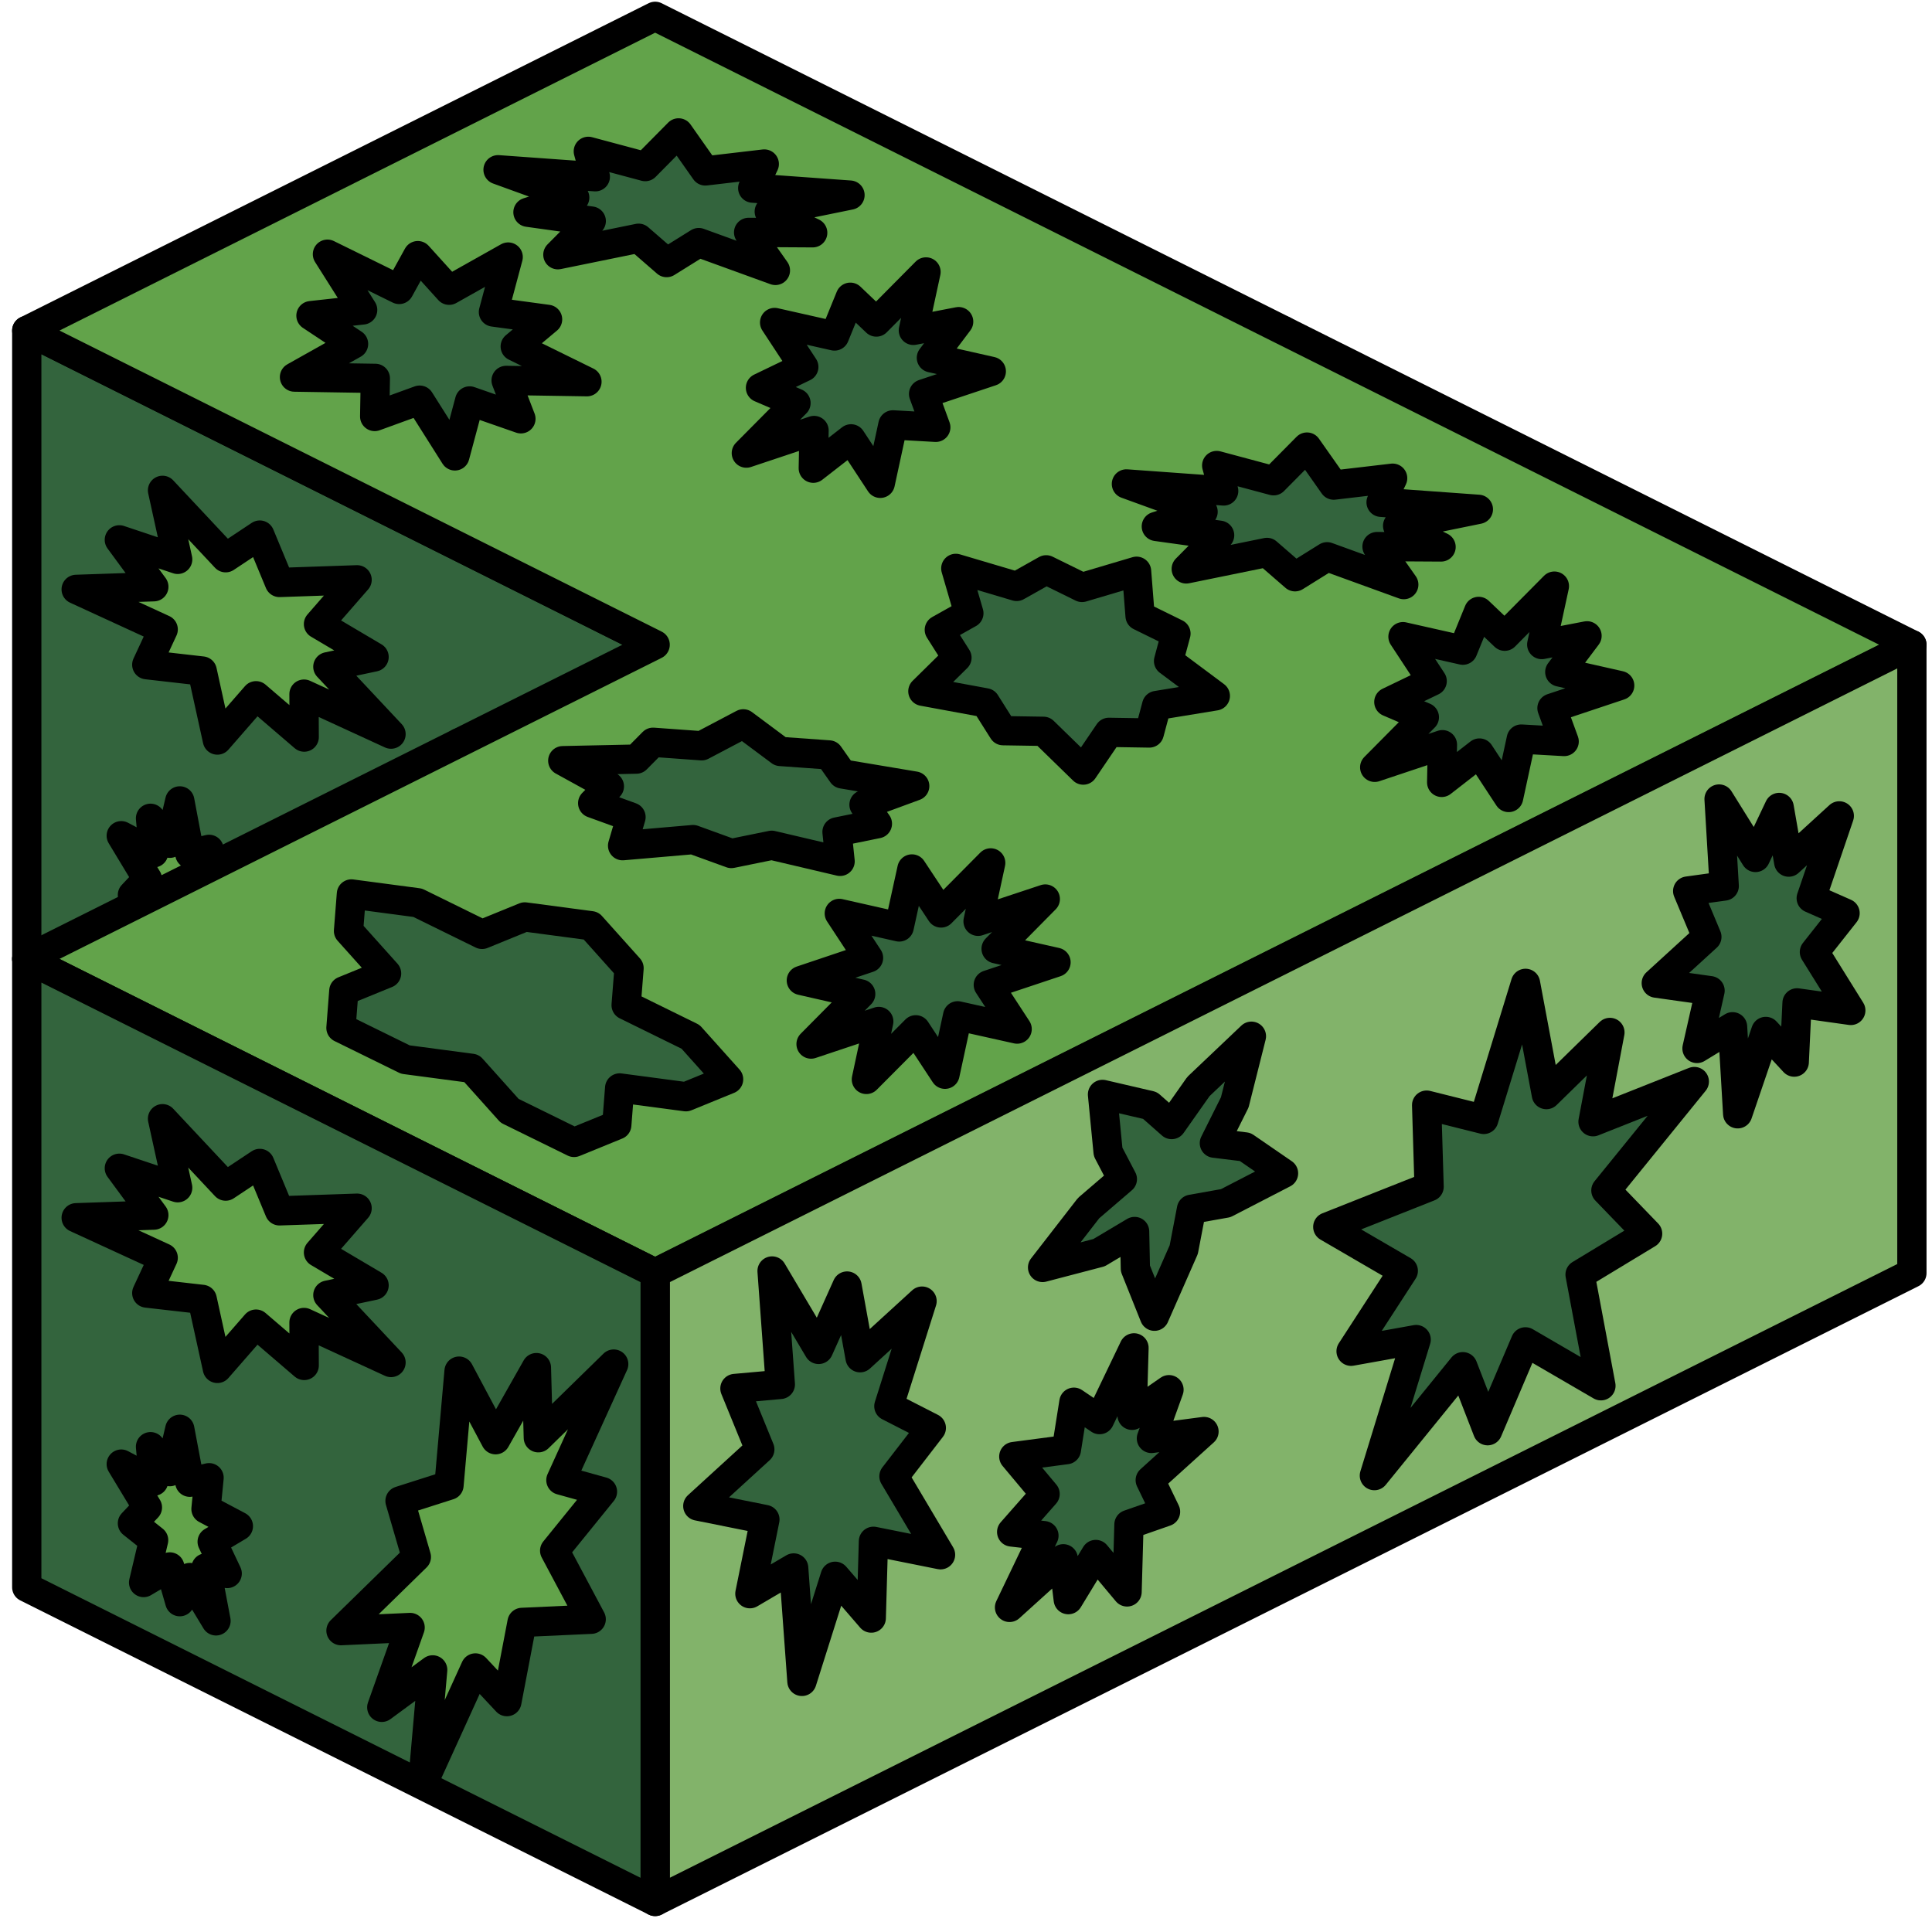 <?xml version="1.0" encoding="UTF-8" standalone="no"?><!DOCTYPE svg PUBLIC "-//W3C//DTD SVG 1.1//EN" "http://www.w3.org/Graphics/SVG/1.1/DTD/svg11.dtd"><svg width="100%" height="100%" viewBox="0 0 66 66" version="1.1" xmlns="http://www.w3.org/2000/svg" xmlns:xlink="http://www.w3.org/1999/xlink" xml:space="preserve" xmlns:serif="http://www.serif.com/" style="fill-rule:evenodd;clip-rule:evenodd;stroke-linecap:round;stroke-linejoin:round;stroke-miterlimit:1.5;"><g id="hedge02"><g><path d="M43.847,32.758l-21.466,10.733l0,-21.466l21.466,-10.733l0,21.466" style="fill:#82b36a;stroke:#000;stroke-width:1px;"/><path d="M0.914,11.292l21.467,10.733l0,21.466l-21.467,-10.733l0,-21.466" style="fill:#33643d;stroke:#000;stroke-width:1px;"/><path d="M37.26,16.562l1.244,1.997l0.81,-1.708l0.325,1.867l1.728,-1.579l-0.959,2.813l1.156,0.51l-1.048,1.327l1.244,1.996l-1.837,-0.258l-0.095,2.023l-0.973,-1.047l-0.959,2.812l-0.176,-2.972l-1.215,0.741l0.447,-1.974l-1.837,-0.258l1.728,-1.579l-0.656,-1.566l1.249,-0.173l-0.176,-2.972Z" style="fill:#33643d;stroke:#000;stroke-width:1px;"/><path d="M30.647,22.86l0.712,3.8l2.172,-2.123l-0.578,3.05l3.461,-1.373l-3.021,3.721l1.426,1.476l-2.308,1.397l0.712,3.799l-2.579,-1.5l-1.29,3.035l-0.849,-2.187l-3.02,3.721l1.427,-4.648l-2.223,0.4l1.783,-2.748l-2.579,-1.5l3.46,-1.372l-0.083,-2.788l1.95,0.488l1.427,-4.648Z" style="fill:#33643d;stroke:#000;stroke-width:1px;"/><path d="M5.552,16.751l2.157,2.302l1.166,-0.774l0.672,1.619l2.652,-0.091l-1.319,1.513l1.899,1.123l-1.579,0.334l2.158,2.302l-2.973,-1.367l0.007,1.468l-1.646,-1.412l-1.32,1.513l-0.518,-2.358l-1.894,-0.216l0.561,-1.206l-2.973,-1.367l2.653,-0.09l-1.178,-1.602l1.993,0.667l-0.518,-2.358Z" style="fill:#62a34a;stroke:#000;stroke-width:1px;"/><path d="M20.965,25.133l-1.804,3.965l1.42,0.393l-1.633,2.016l1.248,2.343l-2.363,0.108l-0.517,2.706l-1.075,-1.151l-1.804,3.965l0.344,-3.898l-1.739,1.279l0.968,-2.727l-2.362,0.108l2.575,-2.517l-0.558,-1.916l1.673,-0.535l0.344,-3.898l1.248,2.343l1.394,-2.464l0.066,2.397l2.575,-2.517Z" style="fill:#62a34a;stroke:#000;stroke-width:1px;"/><path d="M6.142,27.36l0.342,1.809l0.658,-0.154l-0.105,1.068l1.106,0.586l-0.895,0.532l0.513,1.086l-0.724,-0.191l0.342,1.809l-0.895,-1.481l-0.342,0.826l-0.342,-1.188l-0.894,0.532l0.342,-1.446l-0.724,-0.576l0.512,-0.542l-0.894,-1.481l1.106,0.586l-0.106,-1.181l0.658,0.853l0.342,-1.447Z" style="fill:#62a34a;stroke:#000;stroke-width:1px;"/></g><g><g><path d="M22.381,0.558l42.932,21.467l-42.932,21.466l-21.467,-10.733l21.467,-10.733l-21.467,-10.733l21.467,-10.734Z" style="fill:#62a34a;stroke:#000;stroke-width:1px;"/><path d="M23.181,4.54l0.914,1.299l2.014,-0.236l-0.395,0.823l3.323,0.239l-2.758,0.563l1.484,0.724l-2.189,-0.013l0.915,1.299l-2.619,-0.951l-1.097,0.683l-0.957,-0.831l-2.758,0.563l1.14,-1.15l-2.162,-0.301l1.597,-0.502l-2.619,-0.95l3.323,0.239l-0.239,-0.868l1.944,0.521l1.139,-1.151Z" style="fill:#33643d;stroke:#000;stroke-width:1px;"/><path d="M17.36,8.781l-0.503,1.878l1.849,0.251l-1.105,0.926l2.45,1.204l-2.761,-0.044l0.505,1.311l-1.752,-0.61l-0.503,1.877l-1.204,-1.904l-1.536,0.558l0.022,-1.302l-2.762,-0.044l2.018,-1.133l-1.455,-0.966l1.766,-0.195l-1.203,-1.904l2.45,1.204l0.637,-1.155l1.07,1.182l2.017,-1.134Z" style="fill:#33643d;stroke:#000;stroke-width:1px;"/><path d="M26.462,11.017l2.046,0.461l0.54,-1.324l0.889,0.847l1.697,-1.711l-0.432,1.996l1.547,-0.298l-0.931,1.236l2.046,0.462l-2.313,0.772l0.417,1.14l-1.465,-0.083l-0.432,1.996l-0.998,-1.519l-1.29,1.003l0.026,-1.288l-2.313,0.772l1.696,-1.71l-1.213,-0.521l1.48,-0.713l-0.997,-1.518Z" style="fill:#33643d;stroke:#000;stroke-width:1px;"/><path d="M44.648,15.273l0.914,1.299l2.013,-0.236l-0.395,0.823l3.323,0.24l-2.758,0.563l1.484,0.723l-2.188,-0.013l0.914,1.299l-2.619,-0.951l-1.096,0.683l-0.958,-0.831l-2.758,0.563l1.14,-1.15l-2.162,-0.301l1.597,-0.501l-2.619,-0.951l3.323,0.24l-0.239,-0.869l1.944,0.521l1.14,-1.151Z" style="fill:#33643d;stroke:#000;stroke-width:1px;"/><path d="M38.827,19.515l0.12,1.527l1.225,0.602l-0.252,0.938l1.597,1.191l-2.004,0.328l-0.251,0.939l-1.381,-0.022l-0.875,1.289l-1.359,-1.324l-1.381,-0.022l-0.601,-0.952l-2.138,-0.394l1.164,-1.147l-0.602,-0.952l1.009,-0.566l-0.446,-1.533l2.078,0.616l1.009,-0.567l1.225,0.602l1.863,-0.553Z" style="fill:#33643d;stroke:#000;stroke-width:1px;"/><path d="M47.928,21.75l2.046,0.461l0.54,-1.324l0.889,0.847l1.697,-1.711l-0.432,1.996l1.547,-0.298l-0.93,1.236l2.046,0.462l-2.313,0.772l0.416,1.14l-1.465,-0.083l-0.432,1.996l-0.997,-1.519l-1.29,1.003l0.025,-1.288l-2.313,0.773l1.696,-1.711l-1.213,-0.521l1.48,-0.713l-0.997,-1.518Z" style="fill:#33643d;stroke:#000;stroke-width:1px;"/><path d="M25.392,24.728l1.266,0.943l1.662,0.119l0.457,0.649l2.471,0.414l-1.732,0.637l0.457,0.649l-1.379,0.281l0.105,1.005l-2.336,-0.549l-1.379,0.281l-1.309,-0.475l-2.406,0.208l0.287,-0.977l-1.309,-0.475l0.57,-0.575l-1.592,-0.877l2.514,-0.054l0.57,-0.575l1.661,0.12l1.422,-0.749Z" style="fill:#33643d;stroke:#000;stroke-width:1px;"/><path d="M20.19,31.624l1.299,1.45l-0.099,1.264l2.201,1.082l1.299,1.45l-1.459,0.596l-2.262,-0.3l-0.099,1.265l-1.459,0.596l-2.201,-1.081l-1.299,-1.45l-2.262,-0.3l-2.201,-1.081l0.098,-1.265l1.46,-0.596l-1.3,-1.45l0.099,-1.265l2.262,0.3l2.201,1.081l1.46,-0.596l2.262,0.3Z" style="fill:#33643d;stroke:#000;stroke-width:1px;"/><path d="M28.672,31.204l2.046,0.462l0.435,-1.981l0.995,1.503l1.696,-1.71l-0.432,1.995l2.297,-0.761l-1.68,1.7l2.046,0.461l-2.313,0.772l0.985,1.51l-2.033,-0.453l-0.432,1.996l-0.998,-1.518l-1.687,1.695l0.423,-1.98l-2.313,0.772l1.696,-1.711l-2.028,-0.462l2.295,-0.771l-0.998,-1.519Z" style="fill:#33643d;stroke:#000;stroke-width:1px;"/></g><g><path d="M65.313,43.491l-42.932,21.466l0,-21.466l42.932,-21.466l0,21.466" style="fill:#82b36a;stroke:#000;stroke-width:1px;"/><path d="M58.726,27.296l1.244,1.996l0.81,-1.708l0.325,1.867l1.728,-1.579l-0.959,2.813l1.156,0.51l-1.047,1.327l1.243,1.996l-1.836,-0.258l-0.096,2.023l-0.972,-1.047l-0.96,2.813l-0.175,-2.973l-1.215,0.741l0.446,-1.974l-1.837,-0.258l1.728,-1.579l-0.655,-1.566l1.248,-0.172l-0.176,-2.972Z" style="fill:#33643d;stroke:#000;stroke-width:1px;"/><path d="M26.375,43.419l1.59,2.679l0.972,-2.165l0.445,2.449l2.117,-1.934l-1.134,3.59l1.45,0.742l-1.276,1.653l1.591,2.68l-2.292,-0.46l-0.075,2.623l-1.233,-1.428l-1.135,3.591l-0.282,-3.875l-1.496,0.879l0.513,-2.535l-2.292,-0.46l2.118,-1.935l-0.85,-2.08l1.551,-0.139l-0.282,-3.875Z" style="fill:#33643d;stroke:#000;stroke-width:1px;"/><path d="M52.114,33.593l0.712,3.8l2.171,-2.123l-0.577,3.05l3.46,-1.373l-3.02,3.721l1.425,1.476l-2.307,1.397l0.712,3.799l-2.579,-1.5l-1.291,3.035l-0.848,-2.186l-3.021,3.72l1.427,-4.647l-2.223,0.399l1.783,-2.748l-2.579,-1.5l3.461,-1.372l-0.084,-2.788l1.951,0.488l1.427,-4.648Z" style="fill:#33643d;stroke:#000;stroke-width:1px;"/><path d="M38.502,54.382l-1.069,-1.278l-0.939,1.542l-0.171,-1.396l-1.836,1.661l1.175,-2.451l-1.102,-0.126l1.142,-1.298l-1.069,-1.278l1.796,-0.236l0.257,-1.62l0.877,0.594l1.176,-2.451l-0.066,2.304l1.261,-0.875l-0.6,1.665l1.796,-0.236l-1.836,1.66l0.522,1.079l-1.249,0.436l-0.065,2.304Z" style="fill:#33643d;stroke:#000;stroke-width:1px;"/><path d="M39.438,44.964l-0.652,-1.63l-0.026,-1.264l-1.215,0.723l-1.929,0.505l1.572,-2.027l1.153,-0.99l-0.487,-0.931l-0.191,-1.963l1.623,0.377l0.739,0.652l0.914,-1.298l1.811,-1.719l-0.569,2.26l-0.696,1.393l1.052,0.129l1.31,0.901l-1.975,1.02l-1.169,0.208l-0.264,1.378l-1.001,2.276Z" style="fill:#33643d;stroke:#000;stroke-width:1px;"/></g><g><path d="M0.914,32.758l21.467,10.733l0,21.466l-21.467,-10.733l0,-21.466" style="fill:#33643d;stroke:#000;stroke-width:1px;"/><path d="M5.552,38.217l2.157,2.302l1.166,-0.774l0.672,1.619l2.652,-0.09l-1.319,1.512l1.899,1.123l-1.579,0.334l2.158,2.302l-2.973,-1.367l0.007,1.468l-1.646,-1.412l-1.32,1.513l-0.518,-2.358l-1.894,-0.216l0.561,-1.206l-2.973,-1.367l2.653,-0.09l-1.178,-1.601l1.993,0.666l-0.518,-2.358Z" style="fill:#62a34a;stroke:#000;stroke-width:1px;"/><path d="M20.965,46.599l-1.804,3.965l1.42,0.394l-1.633,2.015l1.248,2.343l-2.363,0.108l-0.517,2.706l-1.075,-1.15l-1.804,3.965l0.344,-3.899l-1.739,1.279l0.968,-2.727l-2.362,0.108l2.575,-2.517l-0.558,-1.916l1.673,-0.534l0.344,-3.899l1.248,2.343l1.394,-2.463l0.066,2.396l2.575,-2.517Z" style="fill:#62a34a;stroke:#000;stroke-width:1px;"/><path d="M6.142,48.826l0.342,1.809l0.658,-0.154l-0.105,1.069l1.106,0.586l-0.895,0.532l0.513,1.085l-0.724,-0.191l0.342,1.809l-0.895,-1.48l-0.342,0.825l-0.342,-1.187l-0.894,0.532l0.342,-1.447l-0.724,-0.576l0.512,-0.542l-0.894,-1.48l1.106,0.586l-0.106,-1.181l0.658,0.852l0.342,-1.447Z" style="fill:#62a34a;stroke:#000;stroke-width:1px;"/></g></g></g></svg>